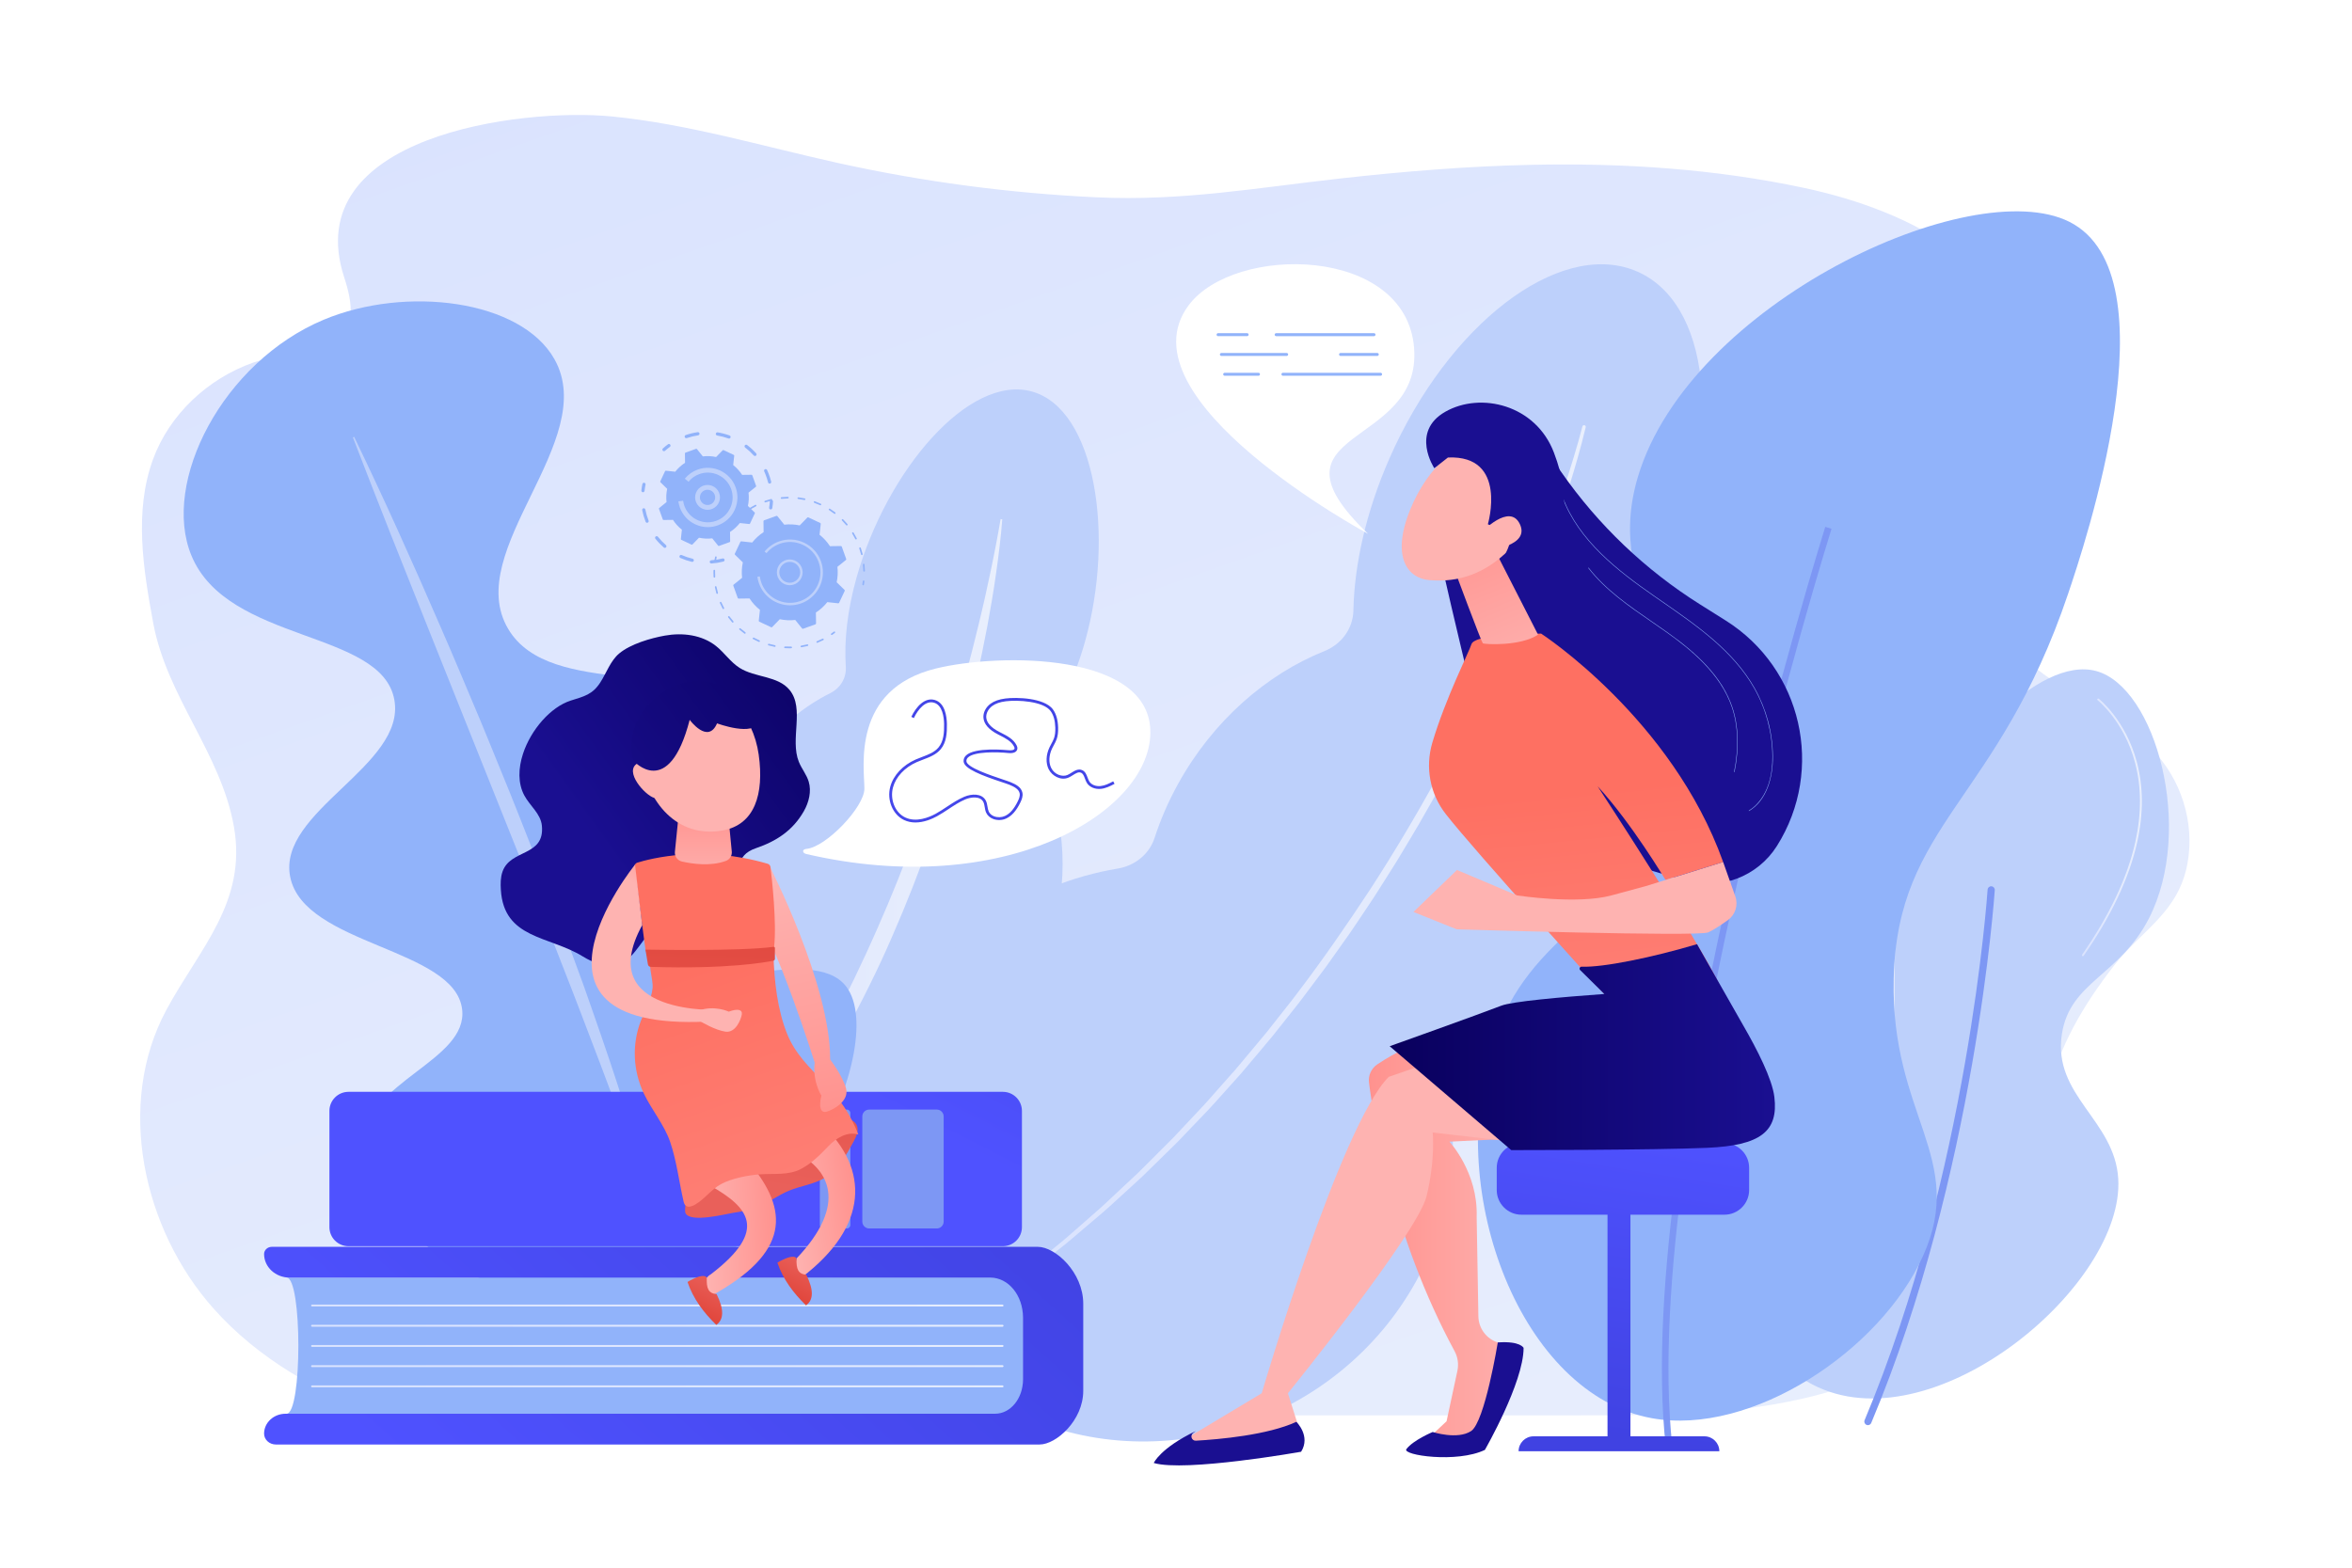 <?xml version="1.0" encoding="utf-8"?>
<!-- Generator: Adobe Illustrator 27.5.0, SVG Export Plug-In . SVG Version: 6.00 Build 0)  -->
<svg version="1.1" xmlns="http://www.w3.org/2000/svg" xmlns:xlink="http://www.w3.org/1999/xlink" x="0px" y="0px"
	 viewBox="0 0 2475 1650" style="enable-background:new 0 0 2475 1650;" xml:space="preserve">
<g id="Background">
	<rect style="fill:#FFFFFF;" width="2475" height="1650"/>
</g>
<g id="Illustration">
	<g>
		<linearGradient id="SVGID_1_" gradientUnits="userSpaceOnUse" x1="844.386" y1="-40.872" x2="1507.181" y2="1837.731">
			<stop  offset="0" style="stop-color:#DAE3FE"/>
			<stop  offset="1" style="stop-color:#E9EFFD"/>
		</linearGradient>
		<path style="fill:url(#SVGID_1_);" d="M2264.224,788.383c-67.762-68.279-181.749-77.231-167.031-198.489
			c4.353-35.87,18.254-69.831,28.936-104.4c11.149-36.08,13.883-68.47,9.822-97.405
			c-14.841-105.733-120.427-165.344-237.789-190.386c-93.963-20.049-190.588-26.297-286.575-24.238
			c-67.326,1.444-134.489,6.942-201.38,14.41c-87.874,9.81-166.869,23.978-256.108,19.808
			c-91.568-4.279-182.758-16.366-272.193-36.125c-79.087-17.473-157.166-40.977-237.822-48.97
			c-95.306-9.445-330.524,20.319-281.887,169.325c8.791,26.928,14.274,57.188-17.024,73.287
			c-23.284,11.977-53.541,7.59-78.554,16.374c-47.981,16.85-88.494,54.824-105.711,102.184
			c-19.885,54.699-10.246,114.918,0.329,172.026c14.428,77.91,71.372,137.188,84.948,214.482
			c13.925,79.281-36.298,128.114-71.052,192.536c-53.629,99.409-24.962,231.008,49.923,314.857
			c46.83,52.436,110.479,89.156,178.546,112.001c78.542,0,157.084,0,235.626,0c171.41,0,342.82,0,514.229,0
			c168.018,0,336.036,0,504.055,0c90.876,0,186.711,0.533,275.057-27.253c88.423-27.811,182.385-94.475,207.103-187.287
			c10.568-39.68,7.338-81.689,15.456-121.914c10.154-50.311,38.058-96.714,69.628-137.102
			c29.394-37.604,67.766-55.696,77.176-107.652C2309.681,865.668,2295.222,819.623,2264.224,788.383z"/>
		<g>
			<path style="fill:#BDD0FB;" d="M1108.099,981.437c18.25-64.915,10.928-129.769-15.431-179.722
				c-5.332-10.104-4.245-22.094,2.741-30.875c19.087-23.987,35.189-55.898,46.295-95.406
				c31.699-112.753,10.722-244.654-55.649-263.313c-66.372-18.659-153.006,82.988-184.704,195.742
				c-9.714,34.552-13.135,66.133-11.305,93.861c0.771,11.675-5.589,22.442-16.318,27.791
				c-54.259,27.05-99.863,81.804-119.704,152.38c-6.958,24.752-10.195,49.493-10.078,73.404
				c0.07,14.255-10.272,26.321-24.919,28.836c-88.779,15.248-164.067,76.691-189.128,165.088
				c-35.545,125.375,46.205,260.092,179.424,295.766c131.59,35.238,265.743-35.977,300.686-160.271
				c12.882-45.822,10.488-92.51-4.208-135.129c-4.169-12.091,0.008-25.119,10.427-32.617
				C1057.952,1086.946,1091.761,1039.555,1108.099,981.437z"/>
			
				<linearGradient id="SVGID_00000160877360290373307840000018299869769889993394_" gradientUnits="userSpaceOnUse" x1="673.926" y1="950.917" x2="1054.688" y2="950.917">
				<stop  offset="0" style="stop-color:#DAE3FE"/>
				<stop  offset="1" style="stop-color:#E9EFFD"/>
			</linearGradient>
			<path style="fill:url(#SVGID_00000160877360290373307840000018299869769889993394_);" d="M1054.688,546.556
				c-1.428,18.938-3.804,37.738-6.46,56.506c-2.604,18.777-5.868,37.444-9.28,56.086c-7.058,37.234-15.329,74.256-25.144,110.882
				c-19.417,73.304-44.169,145.29-74.688,214.946c-15.017,34.931-32.136,68.986-50.336,102.456
				c-18.267,33.442-38.417,65.931-60.195,97.341c-5.536,7.798-10.992,15.643-16.589,23.391l-17.436,22.814
				c-5.725,7.661-12.026,14.913-18.163,22.271l-9.235,11.012l-4.616,5.503l-4.849,5.324l-19.522,21.16
				c-3.181,3.582-6.694,6.888-10.085,10.291l-10.263,10.125l-10.293,10.08c-3.44,3.349-7.144,6.456-10.699,9.693l-21.669,19.063
				l-1.241-1.229l19.806-20.721c3.288-3.457,6.719-6.778,9.884-10.339l9.459-10.706l9.487-10.66
				c3.149-3.562,6.417-7.021,9.352-10.757l18.044-22.021l4.538-5.476l4.304-5.654l8.605-11.303
				c5.714-7.547,11.584-14.976,16.878-22.813l16.416-23.112c5.264-7.84,10.385-15.769,15.581-23.644
				c2.565-3.959,5.234-7.851,7.712-11.862l7.395-12.055l7.426-12.033c2.476-4.01,4.988-7.998,7.273-12.118l14.041-24.521
				c2.395-4.055,4.552-8.241,6.771-12.392l6.676-12.441l6.722-12.417l6.374-12.592c4.193-8.423,8.57-16.757,12.613-25.25
				l12.011-25.534c3.988-8.517,7.716-17.154,11.591-25.723c15.239-34.395,29.172-69.355,42.07-104.699
				c12.882-35.352,24.572-71.135,35.473-107.175c10.731-36.088,20.654-72.446,29.429-109.112c2.288-9.146,4.317-18.352,6.463-27.536
				l5.999-27.652c0.998-4.612,1.946-9.233,2.858-13.862c0.948-4.624,1.837-9.258,2.723-13.893c1.828-9.26,3.487-18.565,5.035-27.869
				L1054.688,546.556z"/>
		</g>
		<g>
			<path style="fill:#BDD0FB;" d="M1525.972,1159.919c-2.272-15.976,4.197-32.043,17.438-42.223
				c33.679-25.893,63.525-59.958,86.051-100.728c44.301-80.177,49.906-167.427,22.171-234.817
				c-6.977-16.951-3.16-36.074,10.093-49.274c35.102-34.962,67.321-81.852,91.428-136.673
				c61.86-140.675,46.879-280.228-33.46-311.702c-80.34-31.473-195.616,57.052-257.476,197.728
				c-24.589,55.917-37.03,111.651-38.056,160.495c-0.392,18.671-12.308,35.265-30.516,42.571
				c-60.745,24.373-117.145,73.13-153.981,139.798c-10.319,18.676-18.535,37.736-24.721,56.84
				c-5.419,16.736-20.369,29.171-38.628,32.211c-95.555,15.908-184.09,74.113-233.99,164.424
				c-83.025,150.264-27.66,332.46,123.661,406.946c151.322,74.487,341.298,13.057,424.324-137.206
				C1523.823,1287.652,1534.771,1221.796,1525.972,1159.919z"/>
			
				<linearGradient id="SVGID_00000094612895698335577530000004498581647352725437_" gradientUnits="userSpaceOnUse" x1="1077.787" y1="894.597" x2="1668.708" y2="894.597">
				<stop  offset="0" style="stop-color:#DAE3FE"/>
				<stop  offset="1" style="stop-color:#E9EFFD"/>
			</linearGradient>
			<path style="fill:url(#SVGID_00000094612895698335577530000004498581647352725437_);" d="M1668.664,449.564
				c-5.166,21.748-11.445,43.181-18.103,64.519c-6.689,21.325-13.822,42.529-21.481,63.562
				c-15.27,42.083-32.249,83.613-50.725,124.542c-18.442,40.946-38.608,81.198-60.224,120.741
				c-2.707,4.941-5.307,9.934-8.101,14.831l-8.373,14.698c-5.578,9.8-11.103,19.628-17.004,29.261l-8.712,14.522
				c-2.934,4.825-5.734,9.723-8.81,14.469l-18.124,28.662c-2.963,4.811-6.217,9.454-9.324,14.18l-9.429,14.12
				c-3.173,4.688-6.269,9.424-9.506,14.073l-9.834,13.872l-9.835,13.872l-4.917,6.935c-1.652,2.303-3.391,4.551-5.082,6.829
				l-20.427,27.25c-3.345,4.583-6.977,8.969-10.485,13.439l-10.603,13.359l-10.602,13.358c-3.594,4.409-7.313,8.728-10.963,13.096
				l-22.026,26.118l-22.856,25.476c-3.846,4.215-7.558,8.54-11.514,12.664l-11.854,12.386l-11.853,12.385l-5.926,6.192l-2.963,3.095
				l-3.06,3.013l-24.531,24.039l-6.132,6.009l-3.066,3.004l-3.168,2.91l-12.682,11.628l-12.706,11.601l-6.357,5.795
				c-2.111,1.939-4.228,3.873-6.444,5.707l-26.26,22.339c-4.4,3.697-8.698,7.501-13.18,11.11l-13.542,10.718l-27.134,21.367
				c-0.765,0.603-1.902,0.505-2.54-0.216c-0.63-0.713-0.538-1.768,0.201-2.375l0.051-0.041l26.612-21.819l13.331-10.874
				c4.41-3.659,8.638-7.514,12.965-11.261l25.818-22.63c2.178-1.858,4.258-3.816,6.332-5.779l6.244-5.864l12.496-11.718
				l12.521-11.691l3.127-2.925l3.026-3.02l6.051-6.039l24.203-24.154l3.018-3.026l2.921-3.109l5.843-6.218l11.685-12.435
				l11.684-12.434c3.9-4.141,7.555-8.481,11.345-12.711l22.579-25.507l21.848-26.07c3.62-4.359,7.31-8.669,10.874-13.07
				l10.515-13.332l10.515-13.331c3.479-4.461,7.082-8.837,10.398-13.411c27.428-35.981,53.079-73.127,77.826-110.79
				c49.012-75.625,92.181-154.592,129.815-235.841c18.79-40.64,35.988-81.935,51.687-123.733
				c7.931-20.872,15.34-41.921,22.308-63.096c1.757-5.29,3.48-10.59,5.124-15.911c1.693-5.309,3.326-10.633,4.918-15.966
				c3.225-10.656,6.325-21.358,9.065-32.111l0.003-0.011c0.233-0.913,1.207-1.477,2.176-1.257
				C1668.285,447.754,1668.878,448.658,1668.664,449.564z"/>
		</g>
		<g>
			<path style="fill:#91B3FA;" d="M635.845,1372.585c-124.689,8.984-259.213-94.245-254.552-169.525
				c4.043-65.287,111.356-86.645,105.006-140.645c-7.628-64.863-166.362-67.255-180.914-139.412
				c-13.957-69.207,121.991-116.94,109.604-186.343c-13.231-74.131-175.419-59.366-213.594-152.034
				c-31.839-77.285,33.119-203.712,139.25-248.109c86.369-36.13,207.689-21.149,242.872,41.65
				c48.024,85.718-97.583,201.367-48.789,283.716c45.025,75.988,197.83,26.155,232.505,97.155
				c37.323,76.421-111.651,191.611-74.899,248.557c32.291,50.035,161.558-16.793,198.068,30.697
				C938.682,1101.092,821.253,1359.227,635.845,1372.585z"/>
			<path style="fill:#BDD0FB;" d="M372.668,459.791c31.629,65.47,61.355,131.767,90.249,198.408
				c14.55,33.28,28.514,66.799,42.615,100.267c6.988,16.758,13.755,33.606,20.634,50.408c6.841,16.817,13.779,33.599,20.376,50.513
				l19.921,50.693c6.513,16.948,13.115,33.863,19.497,50.859l4.818,12.735l4.709,12.777l9.418,25.554l9.368,25.571l9.011,25.703
				c24.013,68.499,46.999,137.552,63.838,208.171l-1.384,0.362c-22.363-68.984-48.104-136.74-74.063-204.427l-9.75-25.373
				l-9.907-25.321l-9.857-25.337l-4.929-12.668l-5.039-12.63c-6.77-16.821-13.318-33.722-19.956-50.591l-20.195-50.506
				l-80.836-202.05c-26.973-67.356-53.781-134.791-79.855-202.565L372.668,459.791z"/>
		</g>
		<g>
			<g>
				<g>
					<path style="fill:#91B3FA;" d="M301.529,1487.96l774.945,0.001v-143.271l-774.945,0.001
						C318.116,1344.69,318.116,1487.96,301.529,1487.96z"/>
					
						<linearGradient id="SVGID_00000027582172802883452200000005583855392195489428_" gradientUnits="userSpaceOnUse" x1="972.153" y1="1107.87" x2="506.136" y2="1627.317">
						<stop  offset="0" style="stop-color:#4042E2"/>
						<stop  offset="1" style="stop-color:#4F52FF"/>
					</linearGradient>
					<path style="fill:url(#SVGID_00000027582172802883452200000005583855392195489428_);" d="M1076.474,1452.108v-65.567
						c0-23.114-15.314-41.85-34.205-41.85H304.796c-14.856,0-26.899-11.124-26.899-24.847v0c0-4.17,3.659-7.549,8.173-7.549h806
						c18.484,0,47.831,26.844,47.831,59.958v91.572c0,31.222-28.49,56.531-45.918,56.531H290.31
						c-6.855,0-12.413-5.134-12.413-11.466c0-11.559,10.144-20.93,22.658-20.93h746.616
						C1063.355,1487.96,1076.474,1471.908,1076.474,1452.108z"/>
				</g>
				
					<linearGradient id="SVGID_00000170987168306772685130000014856914374163909533_" gradientUnits="userSpaceOnUse" x1="327.375" y1="1374.086" x2="1055.97" y2="1374.086">
					<stop  offset="0" style="stop-color:#DAE3FE"/>
					<stop  offset="1" style="stop-color:#E9EFFD"/>
				</linearGradient>
				<path style="fill:url(#SVGID_00000170987168306772685130000014856914374163909533_);" d="M1054.981,1375.075H328.365
					c-0.546,0-0.989-0.443-0.989-0.989c0-0.546,0.443-0.989,0.989-0.989h726.617c0.546,0,0.989,0.443,0.989,0.989
					C1055.97,1374.632,1055.527,1375.075,1054.981,1375.075z"/>
				
					<linearGradient id="SVGID_00000178197494520780869240000004585867951935540113_" gradientUnits="userSpaceOnUse" x1="327.375" y1="1395.352" x2="1055.97" y2="1395.352">
					<stop  offset="0" style="stop-color:#DAE3FE"/>
					<stop  offset="1" style="stop-color:#E9EFFD"/>
				</linearGradient>
				<path style="fill:url(#SVGID_00000178197494520780869240000004585867951935540113_);" d="M1054.981,1396.341H328.365
					c-0.546,0-0.989-0.443-0.989-0.989c0-0.546,0.443-0.989,0.989-0.989h726.617c0.546,0,0.989,0.443,0.989,0.989
					C1055.97,1395.898,1055.527,1396.341,1054.981,1396.341z"/>
				
					<linearGradient id="SVGID_00000071523592896901357380000016924151708154135693_" gradientUnits="userSpaceOnUse" x1="327.375" y1="1416.618" x2="1055.97" y2="1416.618">
					<stop  offset="0" style="stop-color:#DAE3FE"/>
					<stop  offset="1" style="stop-color:#E9EFFD"/>
				</linearGradient>
				<path style="fill:url(#SVGID_00000071523592896901357380000016924151708154135693_);" d="M1054.981,1417.607H328.365
					c-0.546,0-0.989-0.443-0.989-0.989c0-0.546,0.443-0.989,0.989-0.989h726.617c0.546,0,0.989,0.443,0.989,0.989
					C1055.97,1417.164,1055.527,1417.607,1054.981,1417.607z"/>
				
					<linearGradient id="SVGID_00000019677757231663531810000001733928327849204119_" gradientUnits="userSpaceOnUse" x1="327.375" y1="1437.884" x2="1055.97" y2="1437.884">
					<stop  offset="0" style="stop-color:#DAE3FE"/>
					<stop  offset="1" style="stop-color:#E9EFFD"/>
				</linearGradient>
				<path style="fill:url(#SVGID_00000019677757231663531810000001733928327849204119_);" d="M1054.981,1438.873H328.365
					c-0.546,0-0.989-0.443-0.989-0.989c0-0.546,0.443-0.989,0.989-0.989h726.617c0.546,0,0.989,0.443,0.989,0.989
					C1055.97,1438.43,1055.527,1438.873,1054.981,1438.873z"/>
				
					<linearGradient id="SVGID_00000163789916381390204210000004921913671393958840_" gradientUnits="userSpaceOnUse" x1="327.375" y1="1459.15" x2="1055.97" y2="1459.15">
					<stop  offset="0" style="stop-color:#DAE3FE"/>
					<stop  offset="1" style="stop-color:#E9EFFD"/>
				</linearGradient>
				<path style="fill:url(#SVGID_00000163789916381390204210000004921913671393958840_);" d="M1054.981,1460.139H328.365
					c-0.546,0-0.989-0.443-0.989-0.989c0-0.546,0.443-0.989,0.989-0.989h726.617c0.546,0,0.989,0.443,0.989,0.989
					C1055.97,1459.696,1055.527,1460.139,1054.981,1460.139z"/>
			</g>
			<g>
				
					<linearGradient id="SVGID_00000157285537368567078900000000940378506866383238_" gradientUnits="userSpaceOnUse" x1="961.74" y1="740.082" x2="781.739" y2="1092.083">
					<stop  offset="0" style="stop-color:#4042E2"/>
					<stop  offset="1" style="stop-color:#4F52FF"/>
				</linearGradient>
				<path style="fill:url(#SVGID_00000157285537368567078900000000940378506866383238_);" d="M366.736,1311.642h688.545
					c11.098,0,20.095-8.997,20.095-20.095v-122.295c0-11.098-8.997-20.095-20.095-20.095H366.736
					c-11.098,0-20.095,8.997-20.095,20.095v122.295C346.641,1302.646,355.638,1311.642,366.736,1311.642z"/>
				<path style="fill:#7D97F4;" d="M914.651,1292.968h71.127c4,0,7.242-3.242,7.242-7.242v-110.653c0-4-3.242-7.242-7.242-7.242
					h-71.127c-4,0-7.242,3.242-7.242,7.242v110.653C907.409,1289.726,910.651,1292.968,914.651,1292.968z"/>
				<path style="fill:#7D97F4;" d="M866.364,1292.968h24.783c2.027,0,3.669-1.643,3.669-3.669v-117.797
					c0-2.027-1.643-3.67-3.67-3.67h-24.783c-2.027,0-3.669,1.643-3.669,3.67v117.797
					C862.695,1291.325,864.338,1292.968,866.364,1292.968z"/>
			</g>
		</g>
		<g>
			<g>
				
					<linearGradient id="SVGID_00000122687846182485811940000009053152768783077808_" gradientUnits="userSpaceOnUse" x1="852.616" y1="989.632" x2="808.644" y2="1248.191">
					<stop  offset="0" style="stop-color:#E1473D"/>
					<stop  offset="1" style="stop-color:#E9605A"/>
				</linearGradient>
				<path style="fill-rule:evenodd;clip-rule:evenodd;fill:url(#SVGID_00000122687846182485811940000009053152768783077808_);" d="
					M771.055,1276.601c9.094-1.393,18.222-3.085,26.743-6.552c11.309-4.602,21.203-12.189,32.483-16.862
					c12.333-5.11,26.145-6.664,37.597-13.524c14.126-8.462,22.566-23.66,30.356-38.167c2.859-5.324,5.772-11.642,3.282-17.148
					c-3.693-8.165-15.377-7.584-24.038-5.284c-35.983,9.556-69.716,25.763-102.573,42.981
					c-21.884,11.468-54.688,23.079-53.961,52.409c0.022,0.884,0.082,1.8,0.498,2.58
					C726.877,1287.225,763.177,1277.818,771.055,1276.601z"/>
				<g>
					
						<linearGradient id="SVGID_00000044891397637195664550000015677487359643459465_" gradientUnits="userSpaceOnUse" x1="1063.993" y1="2076.463" x2="1140.757" y2="2076.463" gradientTransform="matrix(-0.986 0.164 0.164 0.986 1610.192 -966.345)">
						<stop  offset="0" style="stop-color:#FF928E"/>
						<stop  offset="1" style="stop-color:#FEB3B1"/>
					</linearGradient>
					<path style="fill:url(#SVGID_00000044891397637195664550000015677487359643459465_);" d="M865.449,1184.061
						c49.208,46.378,48.994,106.552-21.847,160.439c-6.457-3.964-8.896-8.361-5.368-20.002
						c53.837-56.711,36.577-95.644-6.662-114.246L865.449,1184.061z"/>
					
						<linearGradient id="SVGID_00000145768753914610999860000000966665038049478300_" gradientUnits="userSpaceOnUse" x1="286.608" y1="2082.796" x2="364.053" y2="2082.796" gradientTransform="matrix(-0.999 0.049 0.049 0.999 1001.806 -802.455)">
						<stop  offset="0" style="stop-color:#FF928E"/>
						<stop  offset="1" style="stop-color:#FEB3B1"/>
					</linearGradient>
					<path style="fill:url(#SVGID_00000145768753914610999860000000966665038049478300_);" d="M788.61,1223.978
						c41.804,49.807,43.213,94.592-41.127,140.415c-7.327-11.78-6.621-19.217,0.527-23.172
						c61.499-47.036,39.077-70.582-0.158-93.147L788.61,1223.978z"/>
					
						<linearGradient id="SVGID_00000080927809934613016650000013698536351703432344_" gradientUnits="userSpaceOnUse" x1="-5412.356" y1="-1124.262" x2="-5371.124" y2="-1124.262" gradientTransform="matrix(0.426 -0.904 0.904 0.426 4058.782 -3031.069)">
						<stop  offset="0" style="stop-color:#E1473D"/>
						<stop  offset="1" style="stop-color:#E9605A"/>
					</linearGradient>
					<path style="fill:url(#SVGID_00000080927809934613016650000013698536351703432344_);" d="M743.774,1344.767
						c-0.522,11.243,1.722,16.588,10.299,17.269c8.259,16.687,7.395,26.957-0.292,32.428c-13.305-12.91-24.275-27.392-30.318-45.195
						C730.701,1344.912,741.014,1340.359,743.774,1344.767z"/>
					
						<linearGradient id="SVGID_00000031203269367798839540000004196116109971605940_" gradientUnits="userSpaceOnUse" x1="-5353.494" y1="-1047.515" x2="-5312.507" y2="-1047.515" gradientTransform="matrix(0.426 -0.904 0.904 0.426 4058.782 -3031.069)">
						<stop  offset="0" style="stop-color:#E1473D"/>
						<stop  offset="1" style="stop-color:#E9605A"/>
					</linearGradient>
					<path style="fill:url(#SVGID_00000031203269367798839540000004196116109971605940_);" d="M838.235,1324.498
						c-0.519,11.176,1.711,16.489,10.238,17.166c8.21,16.588,7.351,26.797-0.29,32.235c-13.226-12.833-24.131-27.229-30.138-44.927
						C825.239,1324.642,835.491,1320.116,838.235,1324.498z"/>
				</g>
				
					<linearGradient id="SVGID_00000094593393029156985140000012370349603997708428_" gradientUnits="userSpaceOnUse" x1="735.905" y1="1018.323" x2="927.834" y2="1564.429">
					<stop  offset="0" style="stop-color:#FE7062"/>
					<stop  offset="1" style="stop-color:#FF928E"/>
				</linearGradient>
				<path style="fill-rule:evenodd;clip-rule:evenodd;fill:url(#SVGID_00000094593393029156985140000012370349603997708428_);" d="
					M813.92,1005.466c0.878,26.91,4.05,57.154,14.4,82.763c8.567,21.196,23.637,35.519,40.122,52.311
					c15.404,15.691,27.309,34.01,34.82,53.577c-11.64-3.64-23.627,3.938-31.459,12.128c-8.761,9.161-17.251,17.943-29.016,24.128
					c-13.103,6.888-28.128,4.551-42.752,5.614c-13.076,0.95-30.157,4.237-41.417,10.359c-10.238,5.566-16.905,15.547-27.272,21.576
					c-2.811,1.635-6.648,3.109-9.393,1.302c-1.73-1.139-2.278-3.166-2.702-5.019c-4.703-20.543-7.167-42.077-13.995-62.189
					c-6.161-18.147-19.361-33.57-27.657-50.932c-11.586-24.246-12.753-52.07-3.214-76.656c4.421-11.396,11.097-22.31,12.307-34.353
					c0.965-9.604-5.941-26.449-0.869-35.017c4.485-7.576,25.832-4.078,35.678-4.03c29.199,0.143,58.401,0.948,87.602,1.202
					c0.854,0.005,1.802,0.043,2.419,0.573c0.622,0.535,0.682,1.377,0.706,2.135C812.228,1004.964,813.919,1005.44,813.92,1005.466z"
					/>
				<g>
					
						<linearGradient id="SVGID_00000034078481575069556470000000843695667315379872_" gradientUnits="userSpaceOnUse" x1="1219.882" y1="1559.093" x2="1249.033" y2="1293.089" gradientTransform="matrix(0.946 -0.325 0.325 0.946 -794.49 104.264)">
						<stop  offset="0" style="stop-color:#FF928E"/>
						<stop  offset="1" style="stop-color:#FEB3B1"/>
					</linearGradient>
					<path style="fill-rule:evenodd;clip-rule:evenodd;fill:url(#SVGID_00000034078481575069556470000000843695667315379872_);" d="
						M809.411,910.79c0,0,64.487,125.114,64.149,204.353l-15.591,5.352c0,0-41.941-134.377-67.391-163.84
						C765.128,927.192,809.411,910.79,809.411,910.79z"/>
					
						<linearGradient id="SVGID_00000043430930060927756170000003063161224113548436_" gradientUnits="userSpaceOnUse" x1="1237.414" y1="1555.036" x2="1263.789" y2="1314.367" gradientTransform="matrix(0.946 -0.325 0.325 0.946 -794.49 104.264)">
						<stop  offset="0" style="stop-color:#FF928E"/>
						<stop  offset="1" style="stop-color:#FEB3B1"/>
					</linearGradient>
					<path style="fill-rule:evenodd;clip-rule:evenodd;fill:url(#SVGID_00000043430930060927756170000003063161224113548436_);" d="
						M863.609,1104.616l9.95,10.527c0,0,13.184,17.086,16.745,30.503c3.559,13.418-13.874,22.539-20.218,24.368
						c-6.344,1.829-8.796-4.301-5.779-16.839c0,0-11.3-17.732-6.035-40.453L863.609,1104.616z"/>
				</g>
			</g>
			<g>
				
					<linearGradient id="SVGID_00000015320022537342677820000001236902245213329850_" gradientUnits="userSpaceOnUse" x1="-913.554" y1="749.675" x2="-627.458" y2="962.907" gradientTransform="matrix(-0.967 0.02 -0.02 0.988 36.793 -55.639)">
					<stop  offset="0" style="stop-color:#09005D"/>
					<stop  offset="1" style="stop-color:#1A0F91"/>
				</linearGradient>
				<path style="fill-rule:evenodd;clip-rule:evenodd;fill:url(#SVGID_00000015320022537342677820000001236902245213329850_);" d="
					M550.343,793.381c8.275-25.306,29.065-49.282,50.262-56.019c14.13-4.491,22.84-6.24,31.172-19.2
					c6.359-9.89,10.665-22.716,19.724-30.318c12.017-10.085,33.357-16.216,48.15-18.865c18.805-3.368,39.119-0.719,53.788,10.938
					c8.877,7.054,15.348,17.049,24.934,23.09c16.384,10.325,40.201,8.129,52.519,23.195c16.04,19.618,0.145,51.891,9.735,75.656
					c2.909,7.208,8.08,13.295,10.349,20.762c3.103,10.213,0.279,21.773-5.163,31.289c-11.637,20.35-28.979,31.508-50.169,38.745
					c-23.829,8.138-15.191,25.046-24.628,43.009c-7.906,15.048-22.914,26.204-38.855,30.161
					c-14.016,3.479-29.455,2.454-41.686,10.534c-14.681,9.698-20.982,30.286-36.934,37.428c-13.373,5.987-28.459,0.149-40.556-7.297
					c-35.132-21.627-82.773-18.148-85.942-69.938c-0.392-6.404-0.415-13.013,1.735-19.152c8.44-24.102,44.665-15.53,41.431-48.429
					c-1.238-12.589-12.664-20.839-18.507-31.808C544.914,824.416,545.348,808.656,550.343,793.381z"/>
				
					<linearGradient id="SVGID_00000062886399663155165520000015397750675398722997_" gradientUnits="userSpaceOnUse" x1="763.157" y1="1007.853" x2="953.704" y2="1550.029">
					<stop  offset="0" style="stop-color:#FE7062"/>
					<stop  offset="1" style="stop-color:#FF928E"/>
				</linearGradient>
				<path style="fill-rule:evenodd;clip-rule:evenodd;fill:url(#SVGID_00000062886399663155165520000015397750675398722997_);" d="
					M670.601,907.957c13.931-4.324,69.617-18.816,137.224,1.151c1.599,0.472,2.763,1.861,2.965,3.516
					c1.431,11.743,6.742,58.606,3.751,84.675c-0.24,2.091-1.982,3.683-4.086,3.726l-126.944,2.565
					c-2.136,0.043-3.963-1.526-4.243-3.643l-11.569-87.436C667.43,910.486,668.651,908.563,670.601,907.957z"/>
				
					<linearGradient id="SVGID_00000160162836452138830780000014491257238510171019_" gradientUnits="userSpaceOnUse" x1="740.12" y1="849" x2="740.12" y2="933">
					<stop  offset="0" style="stop-color:#FF928E"/>
					<stop  offset="1" style="stop-color:#FEB3B1"/>
				</linearGradient>
				<path style="fill-rule:evenodd;clip-rule:evenodd;fill:url(#SVGID_00000160162836452138830780000014491257238510171019_);" d="
					M716.254,836.542l-6.054,59.973c-0.481,4.769,2.65,9.147,7.322,10.22c10.689,2.458,30.015,5.355,46.239-0.593
					c4.097-1.502,6.701-5.539,6.282-9.883l-5.937-61.606L716.254,836.542z"/>
				
					<linearGradient id="SVGID_00000129171387556867768410000018146141890518391728_" gradientUnits="userSpaceOnUse" x1="-1311.519" y1="491.463" x2="-1286.519" y2="612.463" gradientTransform="matrix(-0.976 0.217 0.221 1.027 -661.035 55.408)">
					<stop  offset="0" style="stop-color:#FF928E"/>
					<stop  offset="1" style="stop-color:#FEB3B1"/>
				</linearGradient>
				<path style="fill-rule:evenodd;clip-rule:evenodd;fill:url(#SVGID_00000129171387556867768410000018146141890518391728_);" d="
					M675.331,801.505c5.881,41.813,36.689,81.243,85.152,72.564c33.53-6.005,43.778-37.956,37.897-79.769
					c-5.88-41.813-35.427-73.61-69.159-68.866C695.489,730.178,669.451,759.692,675.331,801.505z"/>
				
					<linearGradient id="SVGID_00000074419807988980110660000014183650553225421955_" gradientUnits="userSpaceOnUse" x1="-1478.022" y1="487.39" x2="-1453.022" y2="608.39" gradientTransform="matrix(-0.998 0.068 0.068 0.998 -757.91 -77.003)">
					<stop  offset="0" style="stop-color:#FF928E"/>
					<stop  offset="1" style="stop-color:#FEB3B1"/>
				</linearGradient>
				<path style="fill-rule:evenodd;clip-rule:evenodd;fill:url(#SVGID_00000074419807988980110660000014183650553225421955_);" d="
					M686.137,818.397c0,0-7.54-23.591-17.643-13.199c-10.103,10.392,13.68,34.968,21.494,34.8
					C697.801,839.829,686.137,818.397,686.137,818.397z"/>
				<g>
					
						<linearGradient id="SVGID_00000038377358897470246080000006897985512901677702_" gradientUnits="userSpaceOnUse" x1="752.226" y1="923.134" x2="730.226" y2="963.8">
						<stop  offset="0" style="stop-color:#FF928E"/>
						<stop  offset="1" style="stop-color:#FEB3B1"/>
					</linearGradient>
					<path style="fill-rule:evenodd;clip-rule:evenodd;fill:url(#SVGID_00000038377358897470246080000006897985512901677702_);" d="
						M758.745,1062.929c0,0-135.721,7.153-82.95-89.226l-7.563-63.645c0,0-151.708,187.078,98.153,163.568L758.745,1062.929z"/>
					
						<linearGradient id="SVGID_00000138539439460363493890000017931601150200583570_" gradientUnits="userSpaceOnUse" x1="815.467" y1="957.345" x2="793.467" y2="998.012">
						<stop  offset="0" style="stop-color:#FF928E"/>
						<stop  offset="1" style="stop-color:#FEB3B1"/>
					</linearGradient>
					<path style="fill-rule:evenodd;clip-rule:evenodd;fill:url(#SVGID_00000138539439460363493890000017931601150200583570_);" d="
						M728.794,1068.685l9.159,6.825c0,0,14.592,8.754,25.428,10.309c10.835,1.554,16.375-12.938,17.224-18.074
						c0.849-5.136-4.177-6.493-13.718-2.978c0,0-14.926-7.219-32.235-1.007L728.794,1068.685z"/>
				</g>
				
					<linearGradient id="SVGID_00000047755262379566020650000011682025188857349032_" gradientUnits="userSpaceOnUse" x1="-763.514" y1="637.674" x2="-457.402" y2="865.824" gradientTransform="matrix(-1 0 0 1 128.803 0)">
					<stop  offset="0" style="stop-color:#09005D"/>
					<stop  offset="1" style="stop-color:#1A0F91"/>
				</linearGradient>
				<path style="fill-rule:evenodd;clip-rule:evenodd;fill:url(#SVGID_00000047755262379566020650000011682025188857349032_);" d="
					M666.511,800.634c0,0,37.166,42.371,59.237-43.001c0,0,19.161,26.165,28.791,3.705c0,0,39.112,14.539,43.898-1.947
					c4.787-16.486-51.761-62.977-98.998-31.871C652.203,758.626,666.511,800.634,666.511,800.634z"/>
				
					<linearGradient id="SVGID_00000003073514959700411280000009766297666637000089_" gradientUnits="userSpaceOnUse" x1="749.131" y1="953.269" x2="738.798" y2="1244.677">
					<stop  offset="0" style="stop-color:#E1473D"/>
					<stop  offset="1" style="stop-color:#E9605A"/>
				</linearGradient>
				<path style="fill-rule:evenodd;clip-rule:evenodd;fill:url(#SVGID_00000003073514959700411280000009766297666637000089_);" d="
					M815.44,997.73v11.422c0,0.964-0.672,1.794-1.617,1.987c-8.064,1.641-48.612,9.034-129.058,6.51
					c-1.471-0.046-2.71-1.127-2.953-2.578l-2.609-15.614c0,0,98.799,2.008,134.885-2.903
					C814.804,996.456,815.44,997.008,815.44,997.73z"/>
			</g>
		</g>
		<g>
			<g>
				<path style="fill:#91B3FA;" d="M777.78,544.792c-0.236,0-0.472-0.097-0.643-0.287c-0.318-0.354-0.289-0.9,0.065-1.219
					c0.867-0.778,1.757-1.543,2.646-2.273c0.369-0.303,0.913-0.248,1.215,0.119c0.303,0.368,0.249,0.912-0.119,1.215
					c-0.87,0.715-1.741,1.462-2.588,2.224C778.191,544.719,777.985,544.792,777.78,544.792z"/>
				<path style="fill:#91B3FA;" d="M909.297,601.688c-0.468,0-0.852-0.374-0.862-0.844c-0.049-2.206-0.195-4.435-0.433-6.628
					c-0.051-0.474,0.291-0.899,0.765-0.951c0.478-0.056,0.9,0.292,0.951,0.765c0.243,2.24,0.392,4.52,0.442,6.774
					c0.011,0.477-0.367,0.871-0.843,0.882C909.31,601.688,909.304,601.688,909.297,601.688z M906.93,584.253
					c-0.386,0-0.737-0.26-0.836-0.652c-0.538-2.133-1.177-4.275-1.898-6.366c-0.156-0.451,0.084-0.942,0.534-1.097
					c0.451-0.157,0.942,0.084,1.097,0.534c0.737,2.138,1.39,4.327,1.94,6.508c0.116,0.462-0.164,0.931-0.626,1.048
					C907.071,584.245,907,584.253,906.93,584.253z M900.765,567.771c-0.315,0-0.619-0.173-0.771-0.473
					c-1-1.974-2.093-3.923-3.248-5.793c-0.251-0.405-0.125-0.937,0.28-1.188c0.406-0.252,0.938-0.126,1.188,0.281
					c1.181,1.911,2.299,3.903,3.32,5.919c0.215,0.426,0.045,0.945-0.38,1.161C901.029,567.742,900.896,567.771,900.765,567.771z
					 M891.115,553.06c-0.248,0-0.494-0.106-0.664-0.312c-1.409-1.696-2.909-3.351-4.456-4.919c-0.335-0.339-0.332-0.885,0.008-1.221
					c0.339-0.335,0.886-0.331,1.221,0.008c1.582,1.602,3.115,3.294,4.556,5.029c0.305,0.367,0.255,0.91-0.112,1.215
					C891.504,552.996,891.309,553.06,891.115,553.06z M878.427,540.878c-0.183,0-0.367-0.058-0.524-0.178
					c-1.749-1.339-3.58-2.619-5.44-3.806c-0.402-0.256-0.52-0.79-0.264-1.192c0.258-0.401,0.79-0.519,1.192-0.263
					c1.902,1.213,3.773,2.522,5.562,3.891c0.379,0.29,0.451,0.831,0.161,1.209C878.943,540.762,878.686,540.878,878.427,540.878z
					 M789.286,536.222c-0.291,0-0.575-0.147-0.737-0.413c-0.248-0.407-0.12-0.938,0.287-1.187c1.924-1.175,3.922-2.282,5.939-3.289
					c0.428-0.212,0.945-0.041,1.158,0.387c0.213,0.427,0.04,0.945-0.386,1.157c-1.974,0.985-3.928,2.068-5.81,3.218
					C789.595,536.182,789.44,536.222,789.286,536.222z M863.351,531.81c-0.121,0-0.243-0.025-0.36-0.078
					c-2.005-0.919-4.074-1.764-6.149-2.512c-0.448-0.161-0.681-0.656-0.52-1.104c0.162-0.448,0.656-0.683,1.105-0.519
					c2.12,0.763,4.234,1.626,6.284,2.566c0.433,0.199,0.623,0.711,0.425,1.145C863.99,531.624,863.678,531.81,863.351,531.81z
					 M805.229,528.772c-0.36,0-0.695-0.227-0.818-0.586c-0.153-0.452,0.089-0.942,0.541-1.095c2.144-0.727,4.336-1.367,6.517-1.905
					c0.46-0.118,0.93,0.168,1.044,0.631c0.114,0.463-0.169,0.931-0.631,1.044c-2.133,0.526-4.278,1.153-6.376,1.864
					C805.414,528.758,805.32,528.772,805.229,528.772z M846.643,526.294c-0.059,0-0.119-0.006-0.179-0.019
					c-2.157-0.454-4.361-0.822-6.552-1.091c-0.473-0.058-0.81-0.489-0.751-0.962c0.059-0.473,0.494-0.813,0.962-0.751
					c2.239,0.275,4.492,0.651,6.697,1.115c0.467,0.099,0.765,0.556,0.667,1.022C847.402,526.015,847.043,526.294,846.643,526.294z
					 M822.419,525.016c-0.436,0-0.811-0.33-0.857-0.775c-0.049-0.474,0.296-0.898,0.77-0.947c2.242-0.231,4.522-0.367,6.778-0.406
					c0.468,0.007,0.87,0.371,0.878,0.849c0.008,0.476-0.372,0.869-0.848,0.877c-2.206,0.037-4.437,0.171-6.63,0.398
					C822.479,525.014,822.449,525.016,822.419,525.016z"/>
				<path style="fill:#91B3FA;" d="M908.297,616.04c-0.047,0-0.093-0.003-0.14-0.011c-0.47-0.077-0.79-0.52-0.713-0.99
					c0.182-1.124,0.342-2.261,0.474-3.38c0.055-0.474,0.481-0.821,0.958-0.756c0.473,0.056,0.812,0.485,0.756,0.958
					c-0.135,1.144-0.298,2.306-0.485,3.454C909.079,615.739,908.713,616.04,908.297,616.04z"/>
			</g>
			<g>
				<path style="fill:#91B3FA;" d="M875.213,668.37c-0.275,0-0.545-0.131-0.712-0.374c-0.27-0.393-0.17-0.931,0.222-1.2
					c0.927-0.636,1.858-1.308,2.768-1.995c0.381-0.289,0.922-0.212,1.209,0.169c0.287,0.38,0.212,0.921-0.169,1.209
					c-0.931,0.703-1.883,1.39-2.831,2.041C875.551,668.322,875.381,668.37,875.213,668.37z"/>
				<path style="fill:#91B3FA;" d="M830.491,682.301c-1.513,0-3.043-0.044-4.547-0.131c-0.476-0.027-0.839-0.435-0.812-0.911
					c0.027-0.475,0.439-0.822,0.912-0.812c2.161,0.124,4.355,0.159,6.536,0.099c0.493,0.019,0.874,0.363,0.886,0.839
					c0.013,0.476-0.362,0.873-0.839,0.887C831.914,682.291,831.202,682.301,830.491,682.301z M843.284,681.247
					c-0.415,0-0.781-0.299-0.851-0.722c-0.078-0.47,0.241-0.914,0.711-0.992c2.134-0.353,4.286-0.804,6.396-1.339
					c0.462-0.113,0.931,0.163,1.049,0.625c0.117,0.462-0.162,0.932-0.625,1.049c-2.157,0.547-4.357,1.007-6.539,1.368
					C843.378,681.244,843.331,681.247,843.284,681.247z M815.348,680.826c-0.055,0-0.111-0.005-0.167-0.016
					c-2.178-0.427-4.364-0.952-6.496-1.56c-0.458-0.131-0.724-0.609-0.593-1.067c0.131-0.459,0.606-0.727,1.067-0.593
					c2.086,0.595,4.224,1.108,6.354,1.526c0.468,0.092,0.772,0.545,0.681,1.013C816.113,680.541,815.752,680.826,815.348,680.826z
					 M859.954,676.557c-0.342,0-0.665-0.204-0.801-0.54c-0.178-0.443,0.035-0.945,0.478-1.124c2.012-0.811,4.016-1.717,5.956-2.692
					c0.426-0.214,0.945-0.042,1.159,0.383s0.043,0.945-0.384,1.159c-1.982,0.996-4.03,1.923-6.086,2.751
					C860.171,676.537,860.062,676.557,859.954,676.557z M798.825,675.649c-0.116,0-0.233-0.023-0.346-0.073
					c-2.034-0.892-4.053-1.879-6-2.933c-0.419-0.227-0.575-0.75-0.348-1.17c0.228-0.418,0.751-0.574,1.17-0.347
					c1.905,1.031,3.88,1.997,5.871,2.869c0.437,0.191,0.636,0.701,0.444,1.137C799.474,675.456,799.157,675.649,798.825,675.649z
					 M783.823,667.011c-0.177,0-0.355-0.054-0.509-0.167c-1.792-1.313-3.548-2.715-5.216-4.168c-0.36-0.313-0.397-0.858-0.085-1.217
					c0.313-0.361,0.857-0.398,1.218-0.084c1.633,1.42,3.35,2.792,5.104,4.077c0.385,0.281,0.468,0.822,0.186,1.206
					C784.351,666.889,784.089,667.011,783.823,667.011z M771.072,655.309c-0.241,0-0.48-0.1-0.651-0.295
					c-1.456-1.668-2.861-3.422-4.176-5.212c-0.282-0.384-0.199-0.924,0.185-1.206c0.383-0.283,0.924-0.199,1.207,0.185
					c1.286,1.751,2.661,3.467,4.085,5.098c0.314,0.359,0.276,0.904-0.083,1.218C771.476,655.239,771.273,655.309,771.072,655.309z
					 M761.199,641.091c-0.307,0-0.604-0.163-0.76-0.452c-1.053-1.945-2.04-3.962-2.933-5.998c-0.191-0.436,0.007-0.946,0.444-1.137
					c0.437-0.188,0.946,0.008,1.137,0.444c0.874,1.992,1.84,3.966,2.87,5.868c0.227,0.42,0.071,0.943-0.348,1.17
					C761.479,641.057,761.338,641.091,761.199,641.091z M754.655,625.063c-0.375,0-0.721-0.247-0.829-0.626
					c-0.611-2.135-1.139-4.32-1.568-6.494c-0.092-0.467,0.212-0.921,0.679-1.014c0.469-0.094,0.922,0.212,1.014,0.68
					c0.42,2.127,0.937,4.264,1.535,6.353c0.131,0.458-0.134,0.936-0.592,1.067C754.813,625.052,754.734,625.063,754.655,625.063z
					 M751.75,607.994c-0.454,0-0.834-0.354-0.861-0.813c-0.087-1.513-0.132-3.05-0.132-4.568c0-0.705,0.009-1.408,0.028-2.111
					c0.013-0.477,0.427-0.827,0.886-0.84c0.476,0.013,0.852,0.41,0.84,0.886c-0.018,0.687-0.028,1.375-0.028,2.065
					c0,1.485,0.044,2.989,0.13,4.469c0.027,0.475-0.336,0.884-0.812,0.911C751.784,607.993,751.767,607.994,751.75,607.994z"/>
				<path style="fill:#91B3FA;" d="M752.674,590.663c-0.046,0-0.094-0.003-0.142-0.012c-0.47-0.077-0.789-0.522-0.711-0.992
					c0.188-1.141,0.405-2.293,0.644-3.427c0.098-0.467,0.557-0.764,1.022-0.667c0.467,0.098,0.765,0.556,0.667,1.022
					c-0.233,1.109-0.445,2.237-0.63,3.353C753.455,590.363,753.089,590.663,752.674,590.663z"/>
			</g>
			<g>
				<path style="fill:#91B3FA;" d="M773.24,582.789c-0.172,0.365-0.093,0.799,0.196,1.081l8.251,8.033
					c-1.12,5.26-1.41,10.736-0.773,16.233l-8.966,7.214c-0.315,0.253-0.434,0.678-0.297,1.057l4.677,12.996
					c0.137,0.38,0.499,0.631,0.903,0.626l11.507-0.154c3.013,4.642,6.725,8.678,10.94,12.018l-1.24,11.448
					c-0.044,0.401,0.172,0.786,0.537,0.958l12.497,5.882c0.366,0.172,0.799,0.093,1.081-0.196l8.032-8.251
					c5.26,1.12,10.736,1.41,16.233,0.773l7.214,8.966c0.253,0.315,0.677,0.434,1.057,0.297l12.996-4.677
					c0.38-0.137,0.631-0.499,0.626-0.903l-0.154-11.507c4.643-3.012,8.678-6.725,12.018-10.94l11.448,1.24
					c0.401,0.043,0.786-0.173,0.958-0.538l5.882-12.497c0.172-0.365,0.093-0.799-0.196-1.081l-8.251-8.032
					c1.121-5.259,1.41-10.736,0.773-16.233l8.966-7.214c0.314-0.253,0.434-0.678,0.297-1.057l-4.677-12.997
					c-0.137-0.38-0.499-0.631-0.903-0.625l-11.507,0.154c-3.012-4.643-6.725-8.678-10.94-12.018l1.24-11.448
					c0.044-0.401-0.172-0.786-0.538-0.958l-12.497-5.882c-0.365-0.172-0.799-0.093-1.081,0.196l-8.033,8.251
					c-5.26-1.12-10.736-1.41-16.233-0.773l-7.214-8.966c-0.253-0.314-0.678-0.434-1.057-0.297l-12.996,4.677
					c-0.38,0.137-0.631,0.499-0.626,0.903l0.154,11.507c-4.643,3.012-8.678,6.725-12.018,10.94l-11.448-1.24
					c-0.401-0.044-0.786,0.172-0.958,0.538L773.24,582.789z"/>
				<g>
					<path style="fill:#BDD0FB;" d="M831.072,615.923c-4.363,0-8.651-2.097-11.266-5.98l0,0c-2.023-3.004-2.756-6.616-2.062-10.171
						c0.693-3.554,2.73-6.627,5.733-8.65c6.2-4.176,14.644-2.53,18.821,3.672c2.023,3.004,2.756,6.616,2.062,10.171
						c-0.693,3.554-2.73,6.627-5.734,8.649C836.308,615.175,833.676,615.923,831.072,615.923z M831.035,591.402
						c-2.107,0-4.236,0.604-6.112,1.868c-2.43,1.637-4.078,4.122-4.639,6.998c-0.561,2.876,0.032,5.798,1.668,8.228l0,0
						c3.379,5.017,10.21,6.351,15.226,2.97c2.43-1.637,4.078-4.122,4.639-6.998c0.561-2.876-0.032-5.798-1.669-8.228
						C838.034,593.099,834.565,591.402,831.035,591.402z"/>
				</g>
				<g>
					<path style="fill:#BDD0FB;" d="M831.36,637.096c-14.194,0-27.535-8.797-32.612-22.902c-0.213-0.593-0.41-1.19-0.59-1.792
						c-0.466-1.552-0.823-3.134-1.067-4.724c-0.011-0.073-0.022-0.145-0.032-0.218c-0.021-0.142-0.041-0.284-0.06-0.426l2.567-0.344
						c0.3,2.244,0.845,4.473,1.62,6.627c0.268,0.746,0.561,1.475,0.878,2.187c5.764,12.964,19.365,20.422,33.099,18.772
						c2.268-0.274,4.54-0.796,6.78-1.584c0.077-0.027,0.154-0.054,0.231-0.082c13.049-4.697,21.188-17.041,21.188-30.173
						c0-3.593-0.609-7.245-1.895-10.817c-2.897-8.051-8.757-14.491-16.498-18.135c-7.741-3.645-16.439-4.055-24.49-1.158
						c-5.464,1.966-10.284,5.37-13.939,9.841l-2.004-1.639c3.952-4.834,9.162-8.513,15.067-10.638
						c8.702-3.132,18.102-2.687,26.47,1.251c8.368,3.939,14.701,10.9,17.832,19.602c1.389,3.859,2.047,7.807,2.047,11.691
						c0,14.194-8.797,27.536-22.901,32.611C839.192,636.437,835.244,637.096,831.36,637.096z"/>
				</g>
			</g>
		</g>
		<g>
			<g>
				<path style="fill:#91B3FA;" d="M698.707,474.891c-0.462,0-0.922-0.189-1.254-0.559c-0.622-0.692-0.564-1.756,0.128-2.378
					c1.703-1.528,3.505-2.991,5.358-4.348c0.751-0.553,1.804-0.386,2.353,0.363c0.55,0.75,0.387,1.804-0.363,2.353
					c-1.762,1.291-3.478,2.684-5.098,4.138C699.51,474.749,699.107,474.891,698.707,474.891z"/>
				<path style="fill:#91B3FA;" d="M809.879,509.026c-0.755,0-1.441-0.511-1.632-1.276c-0.711-2.85-1.624-5.69-2.714-8.44
					c-0.429-1.084-0.885-2.153-1.365-3.202c-0.387-0.845-0.016-1.845,0.83-2.232c0.846-0.387,1.845-0.017,2.232,0.83
					c0.505,1.102,0.983,2.223,1.434,3.363c1.144,2.888,2.104,5.869,2.851,8.864c0.225,0.903-0.324,1.817-1.226,2.043
					C810.151,509.01,810.013,509.026,809.879,509.026z M794.453,479.956c-0.461,0-0.919-0.188-1.252-0.558
					c-2.746-3.046-5.797-5.853-9.072-8.343c-0.74-0.563-0.884-1.62-0.321-2.36c0.562-0.74,1.617-0.885,2.36-0.321
					c3.441,2.616,6.65,5.567,9.534,8.77c0.623,0.691,0.567,1.755-0.123,2.378C795.257,479.813,794.854,479.956,794.453,479.956z
					 M767.147,461.595c-0.191,0-0.385-0.033-0.575-0.1c-3.863-1.403-7.878-2.45-11.932-3.112c-0.918-0.151-1.541-1.016-1.391-1.934
					c0.15-0.918,1.007-1.533,1.933-1.391c4.26,0.696,8.479,1.796,12.539,3.269c0.874,0.317,1.326,1.284,1.008,2.158
					C768.482,461.17,767.836,461.595,767.147,461.595z M722.121,461.178c-0.7,0-1.353-0.439-1.593-1.138
					c-0.301-0.88,0.169-1.839,1.048-2.139c4.093-1.401,8.331-2.424,12.597-3.041c0.918-0.151,1.774,0.505,1.908,1.424
					c0.133,0.921-0.505,1.776-1.426,1.908c-4.059,0.587-8.092,1.563-11.989,2.896C722.486,461.149,722.302,461.178,722.121,461.178z
					"/>
				<path style="fill:#91B3FA;" d="M811.012,536.199c-0.09,0-0.18-0.007-0.272-0.021c-0.918-0.15-1.541-1.015-1.391-1.932
					c0.35-2.159,0.597-4.355,0.731-6.524c0.058-0.929,0.863-1.623,1.784-1.577c0.928,0.058,1.635,0.857,1.577,1.784
					c-0.141,2.281-0.4,4.588-0.769,6.856C812.538,535.612,811.823,536.199,811.012,536.199z"/>
			</g>
			<g>
				<path style="fill:#91B3FA;" d="M779.383,583.273c-0.568,0-1.123-0.288-1.441-0.809c-0.484-0.794-0.231-1.83,0.563-2.314
					c1.871-1.138,3.698-2.38,5.431-3.689c0.743-0.564,1.798-0.414,2.359,0.329c0.561,0.742,0.414,1.797-0.328,2.358
					c-1.822,1.377-3.744,2.682-5.711,3.879C779.983,583.194,779.681,583.273,779.383,583.273z"/>
				<path style="fill:#91B3FA;" d="M748.516,593.065c-0.879,0-1.62-0.682-1.679-1.572c-0.061-0.929,0.642-1.73,1.569-1.793
					c4.027-0.266,8.054-0.911,11.97-1.916c0.903-0.234,1.819,0.313,2.05,1.214c0.231,0.9-0.312,1.817-1.213,2.049
					c-4.116,1.056-8.35,1.733-12.583,2.015C748.59,593.063,748.552,593.065,748.516,593.065z M728.434,591.381
					c-0.129,0-0.26-0.015-0.391-0.046c-4.124-0.979-8.186-2.344-12.073-4.059c-0.851-0.375-1.237-1.37-0.862-2.22
					c0.376-0.85,1.372-1.233,2.22-0.862c3.701,1.633,7.568,2.932,11.493,3.865c0.905,0.214,1.464,1.122,1.25,2.028
					C729.887,590.859,729.196,591.381,728.434,591.381z M699.617,576.641c-0.391,0-0.783-0.135-1.101-0.411
					c-3.214-2.779-6.183-5.869-8.824-9.183c-0.58-0.727-0.459-1.786,0.268-2.367c0.727-0.577,1.785-0.461,2.367,0.268
					c2.511,3.151,5.335,6.09,8.393,8.736c0.703,0.608,0.78,1.671,0.172,2.375C700.559,576.443,700.089,576.641,699.617,576.641z
					 M680.936,550.226c-0.672,0-1.307-0.405-1.567-1.067c-1.562-3.963-2.765-8.078-3.576-12.229
					c-0.179-0.913,0.417-1.798,1.33-1.975c0.911-0.186,1.797,0.416,1.976,1.33c0.771,3.949,1.917,7.866,3.403,11.64
					c0.341,0.865-0.084,1.842-0.949,2.184C681.35,550.189,681.141,550.226,680.936,550.226z"/>
				<path style="fill:#91B3FA;" d="M676.596,518.092c-0.061,0-0.123-0.003-0.184-0.01c-0.924-0.1-1.593-0.931-1.492-1.855
					c0.247-2.276,0.612-4.569,1.085-6.813c0.192-0.909,1.081-1.491,1.996-1.301c0.909,0.192,1.492,1.085,1.3,1.995
					c-0.451,2.136-0.798,4.317-1.033,6.481C678.173,517.453,677.444,518.092,676.596,518.092z"/>
			</g>
			<g>
				<path style="fill:#91B3FA;" d="M694.8,506.645c-0.148,0.314-0.08,0.688,0.169,0.93l7.1,6.912
					c-0.964,4.526-1.213,9.238-0.665,13.968l-7.715,6.207c-0.271,0.218-0.373,0.583-0.256,0.91l4.025,11.183
					c0.117,0.327,0.43,0.543,0.777,0.538l9.901-0.133c2.592,3.994,5.786,7.467,9.414,10.34l-1.067,9.851
					c-0.037,0.345,0.148,0.676,0.463,0.824l10.753,5.061c0.314,0.148,0.688,0.08,0.93-0.169l6.912-7.099
					c4.526,0.964,9.238,1.213,13.968,0.665l6.207,7.715c0.218,0.271,0.583,0.373,0.91,0.255l11.183-4.024
					c0.327-0.118,0.543-0.43,0.538-0.777l-0.133-9.901c3.995-2.592,7.467-5.786,10.341-9.414l9.851,1.067
					c0.345,0.037,0.676-0.148,0.824-0.463l5.062-10.753c0.148-0.314,0.08-0.688-0.169-0.93l-7.1-6.912
					c0.964-4.525,1.213-9.238,0.665-13.968l7.715-6.207c0.27-0.218,0.373-0.583,0.256-0.91l-4.025-11.183
					c-0.117-0.327-0.43-0.543-0.777-0.538l-9.901,0.133c-2.592-3.995-5.786-7.467-9.413-10.341l1.067-9.851
					c0.037-0.345-0.148-0.677-0.463-0.824l-10.753-5.062c-0.314-0.148-0.688-0.08-0.93,0.169l-6.911,7.099
					c-4.526-0.964-9.238-1.213-13.968-0.665l-6.207-7.715c-0.217-0.271-0.583-0.373-0.91-0.255l-11.183,4.024
					c-0.327,0.118-0.543,0.43-0.538,0.777l0.133,9.901c-3.994,2.592-7.467,5.787-10.341,9.414l-9.85-1.067
					c-0.345-0.037-0.676,0.148-0.824,0.462L694.8,506.645z"/>
				<g>
					<path style="fill:#BDD0FB;" d="M744.572,536.575c-0.841,0-1.688-0.08-2.532-0.245c-3.429-0.669-6.392-2.634-8.344-5.532l0,0
						c-1.952-2.898-2.658-6.381-1.989-9.81c0.669-3.429,2.633-6.392,5.531-8.344c2.898-1.954,6.383-2.661,9.81-1.99
						c3.43,0.669,6.392,2.635,8.344,5.532c4.028,5.981,2.44,14.125-3.543,18.154C749.666,535.812,747.148,536.575,744.572,536.575z
						 M744.528,515.463c-1.581,0-3.126,0.469-4.467,1.372c-1.779,1.197-2.984,3.016-3.394,5.121
						c-0.41,2.105,0.023,4.243,1.221,6.021l0,0c1.198,1.779,3.016,2.985,5.12,3.394c2.104,0.413,4.242-0.023,6.021-1.22
						c3.671-2.474,4.646-7.471,2.174-11.142c-1.198-1.779-3.017-2.985-5.121-3.394C745.564,515.512,745.044,515.463,744.528,515.463
						z"/>
				</g>
				<g>
					<path style="fill:#BDD0FB;" d="M744.761,554.8c-4.532,0-9.047-1-13.269-2.988c-7.541-3.549-13.248-9.823-16.071-17.666
						c-0.684-1.903-1.186-3.87-1.492-5.858c-0.031-0.197-0.058-0.395-0.086-0.592l5.008-0.671c0.246,1.834,0.692,3.654,1.324,5.411
						l0,0c0.106,0.294,0.216,0.586,0.331,0.875c4.401,10.992,15.565,17.457,26.941,16.287c2.07-0.212,4.145-0.676,6.189-1.411
						c10.652-3.833,17.297-13.911,17.297-24.632c0-2.934-0.497-5.915-1.547-8.831c-4.882-13.567-19.893-20.63-33.462-15.751
						c-4.462,1.607-8.397,4.384-11.379,8.034l-3.912-3.197c3.562-4.358,8.258-7.673,13.581-9.589
						c16.19-5.823,34.102,2.607,39.927,18.794c1.242,3.45,1.86,7.022,1.86,10.583c0.001,4.534-1,9.05-2.987,13.273
						c-3.55,7.542-9.824,13.248-17.666,16.07C751.897,554.182,748.323,554.8,744.761,554.8z"/>
				</g>
			</g>
		</g>
		<g>
			<path style="fill:#FFFFFF;" d="M1439.533,561.801c0,0-262.806-141.602-188.693-240.541
				c48.243-64.403,228.533-62.543,237.193,44.816C1496.695,473.434,1322.74,449.557,1439.533,561.801z"/>
			<g>
				<path style="fill:#91B3FA;" d="M1447.418,352.226c0,0.864-0.701,1.565-1.565,1.565h-102.951c-0.864,0-1.565-0.701-1.565-1.565
					s0.701-1.565,1.565-1.565h102.951C1446.717,350.661,1447.418,351.362,1447.418,352.226z"/>
				<path style="fill:#91B3FA;" d="M1312.334,353.791h-30.547c-0.864,0-1.565-0.701-1.565-1.565s0.7-1.565,1.565-1.565h30.547
					c0.864,0,1.565,0.701,1.565,1.565S1313.198,353.791,1312.334,353.791z"/>
				<path style="fill:#91B3FA;" d="M1450.885,373.068c0,0.864-0.7,1.565-1.565,1.565h-38.656c-0.864,0-1.565-0.701-1.565-1.565
					c0-0.864,0.7-1.565,1.565-1.565h38.656C1450.185,371.503,1450.885,372.204,1450.885,373.068z"/>
				<path style="fill:#91B3FA;" d="M1355.507,373.068c0,0.864-0.701,1.565-1.565,1.565h-68.688c-0.864,0-1.565-0.701-1.565-1.565
					c0-0.864,0.701-1.565,1.565-1.565h68.688C1354.806,371.503,1355.507,372.204,1355.507,373.068z"/>
				<path style="fill:#91B3FA;" d="M1454.354,393.911c0,0.864-0.701,1.565-1.565,1.565h-102.76c-0.864,0-1.565-0.701-1.565-1.565
					c0-0.864,0.701-1.565,1.565-1.565h102.76C1453.654,392.346,1454.354,393.047,1454.354,393.911z"/>
				<path style="fill:#91B3FA;" d="M1325.862,393.911c0,0.864-0.701,1.565-1.565,1.565h-35.574c-0.864,0-1.565-0.701-1.565-1.565
					c0-0.864,0.7-1.565,1.565-1.565h35.574C1325.161,392.346,1325.862,393.047,1325.862,393.911z"/>
			</g>
		</g>
		<g>
			<path style="fill:#FFFFFF;" d="M848.476,898.857c-4.379-1.013-4.591-4.976,0-5.378c20.922-1.83,61.125-44.205,61.124-63.368
				c-0.001-22.147-14.263-104.632,75.478-126.556c66.285-16.193,227.185-17.639,225.434,68.558
				C1208.815,855.663,1056.805,947.071,848.476,898.857z"/>
			
				<linearGradient id="SVGID_00000129183718982385480250000005479764948866685882_" gradientUnits="userSpaceOnUse" x1="1107.711" y1="620.249" x2="897.69" y2="1439.33">
				<stop  offset="0" style="stop-color:#4042E2"/>
				<stop  offset="1" style="stop-color:#4F52FF"/>
			</linearGradient>
			<path style="fill:url(#SVGID_00000129183718982385480250000005479764948866685882_);" d="M963.303,865.655
				c-3.999,0-8.092-0.733-12.029-2.604c-11.884-5.646-18.228-21.044-14.444-35.053c3.233-11.968,13.199-22.652,26.66-28.581
				c2.186-0.963,4.478-1.828,6.695-2.664c6.773-2.556,13.17-4.97,17.458-10.115c5.39-6.467,5.982-15.631,5.82-24.57
				c-0.133-7.3-1.695-19.93-10.663-22.498c-8.741-2.504-16.656,6.719-21.148,16.183l-2.681-1.273
				c5.015-10.563,14.123-20.776,24.647-17.764c10.804,3.094,12.666,17.178,12.813,25.297c0.173,9.513-0.496,19.31-6.507,26.524
				c-4.789,5.747-11.856,8.413-18.69,10.992c-2.18,0.823-4.435,1.673-6.547,2.604c-12.647,5.571-21.989,15.529-24.99,26.639
				c-3.422,12.668,2.223,26.548,12.852,31.599c11.607,5.514,25.046-0.05,32.023-3.858c4.079-2.227,8.058-4.86,11.907-7.407
				c5.743-3.801,11.682-7.732,18.185-10.482c7.935-3.356,18.37-3.638,22.526,3.671c1.204,2.118,1.585,4.447,1.953,6.7
				c0.293,1.789,0.569,3.479,1.231,4.989c1.306,2.979,3.861,4.478,5.774,5.211c3.522,1.35,7.837,1.225,11.263-0.327
				c5.305-2.404,9.63-7.325,13.612-15.488c1.345-2.757,2.513-5.686,1.955-8.422c-0.885-4.347-5.626-6.86-10.617-8.93
				c-1.648-0.684-4.632-1.679-8.409-2.939c-19.961-6.66-39.489-13.818-39.952-21.659c-0.143-2.427,0.719-4.555,2.563-6.324
				c9.167-8.794,41.295-5.83,44.929-5.464c2.152,0.218,5.864,0.065,6.129-1.881c0.09-0.659-0.27-1.465-0.549-2.013
				c-2.864-5.63-9.039-8.775-15.011-11.817c-0.676-0.344-1.348-0.687-2.013-1.031c-9.516-4.931-14.62-10.778-15.169-17.377
				c-0.455-5.457,2.438-11.162,7.548-14.887c3.874-2.824,8.966-4.609,15.567-5.457c5.703-0.732,16.036-1.003,26.382,0.643
				c8.142,1.295,18.853,4.237,23.644,10.896c3.412,4.743,5.191,10.936,5.439,18.934c0.155,5.009-0.339,8.943-1.555,12.381
				c-0.795,2.251-1.927,4.335-3.021,6.35c-0.613,1.128-1.246,2.295-1.797,3.454c-3.402,7.155-3.737,14.818-0.895,20.499
				c3.537,7.071,11.766,9.581,16.941,7.41c1.399-0.586,2.855-1.502,4.264-2.387c3.414-2.146,7.284-4.579,11.381-2.769
				c3.281,1.45,4.486,4.666,5.652,7.776c0.586,1.564,1.14,3.042,1.934,4.268c2.167,3.348,6.767,5.194,11.724,4.7
				c4.592-0.457,8.934-2.607,13.347-4.96l1.396,2.619c-4.686,2.498-9.318,4.783-14.45,5.294c-6.046,0.602-11.744-1.769-14.51-6.041
				c-0.969-1.497-1.605-3.196-2.221-4.84c-1.037-2.767-1.933-5.157-4.072-6.102c-2.655-1.172-5.411,0.56-8.602,2.567
				c-1.51,0.949-3.072,1.931-4.695,2.612c-8.077,3.386-17.245-1.826-20.744-8.82c-3.247-6.492-2.922-15.128,0.87-23.101
				c0.585-1.231,1.238-2.433,1.869-3.595c1.087-2.002,2.113-3.893,2.83-5.923c1.089-3.08,1.529-6.671,1.386-11.3
				c-0.229-7.388-1.825-13.045-4.881-17.293c-7.538-10.476-34.929-11.91-47.239-10.329c-6.178,0.794-10.689,2.354-14.196,4.911
				c-4.215,3.072-6.703,7.878-6.34,12.243c0.46,5.515,5.028,10.557,13.578,14.988c0.658,0.341,1.325,0.68,1.995,1.021
				c6.395,3.257,13.008,6.625,16.309,13.116c0.46,0.904,1.047,2.277,0.844,3.76c-0.453,3.322-3.953,4.979-9.369,4.432
				c-11.804-1.192-35.898-1.753-42.576,4.652c-1.204,1.155-1.745,2.466-1.654,4.007c0.384,6.492,25.742,14.953,37.929,19.019
				c3.833,1.279,6.86,2.289,8.606,3.013c5.748,2.383,11.226,5.374,12.389,11.079c0.734,3.604-0.622,7.088-2.196,10.316
				c-4.301,8.818-9.085,14.185-15.054,16.89c-4.184,1.896-9.25,2.044-13.55,0.395c-3.452-1.323-6.09-3.735-7.43-6.791
				c-0.813-1.853-1.133-3.809-1.442-5.701c-0.342-2.086-0.664-4.057-1.605-5.713c-3.479-6.122-13.143-4.792-18.789-2.404
				c-6.249,2.643-12.071,6.497-17.702,10.223c-3.9,2.581-7.932,5.25-12.123,7.538C980.818,861.941,972.3,865.655,963.303,865.655z"
				/>
		</g>
		<g>
			<path style="fill:#BDD0FB;" d="M1913.492,1460.226c-95.284-43.262-135.988-207.345-86.233-264.086
				c33.619-38.339,86.735-2.808,133.93-43.218c60.258-51.596,9.092-139.846,52.141-260.228
				c36.636-102.447,132.397-202.698,192.412-186.445c62.822,17.013,103.515,166.3,55.732,260.06
				c-31.074,60.974-83.387,66.721-91.79,122.32c-9.751,64.514,55.639,90.15,59.338,151.983
				C2235.668,1351.681,2039.546,1517.458,1913.492,1460.226z"/>
			<path style="fill:#7D97F4;" d="M1965.799,1499.977c-0.553,0.03-1.121-0.061-1.665-0.29c-1.925-0.809-2.83-3.024-2.021-4.948
				c109.134-259.807,129.243-555.434,129.434-558.39c0.134-2.084,1.935-3.665,4.015-3.529c2.083,0.134,3.664,1.932,3.529,4.015
				c-0.191,2.969-20.387,299.866-130.008,560.831C1968.503,1499.045,1967.2,1499.901,1965.799,1499.977z"/>
			
				<linearGradient id="SVGID_00000155847423388893149870000018036596650724308639_" gradientUnits="userSpaceOnUse" x1="2190.797" y1="870.79" x2="2253.865" y2="870.79">
				<stop  offset="0" style="stop-color:#DAE3FE"/>
				<stop  offset="1" style="stop-color:#E9EFFD"/>
			</linearGradient>
			<path style="fill:url(#SVGID_00000155847423388893149870000018036596650724308639_);" d="M2191.785,1006.373
				c-0.195,0-0.392-0.057-0.564-0.177c-0.449-0.312-0.559-0.929-0.247-1.377c28.964-41.645,47.831-81.659,56.075-118.93
				c6.583-29.762,6.445-57.85-0.411-83.483c-11.659-43.59-39.048-65.213-39.323-65.426c-0.432-0.335-0.511-0.956-0.176-1.388
				c0.335-0.432,0.957-0.51,1.388-0.176c0.281,0.217,28.194,22.252,40.023,66.478c6.939,25.943,7.084,54.347,0.431,84.422
				c-8.301,37.525-27.271,77.775-56.383,119.633C2192.406,1006.225,2192.098,1006.373,2191.785,1006.373z"/>
			<path style="fill:#F0F0F0;" d="M1903.84,1437.757c-0.297,0-0.59-0.133-0.785-0.387c-34.964-45.531-58.197-86.37-69.055-121.381
				c-8.898-28.69-9.587-53.691-2.05-74.307c15.003-41.034,57.966-50.848,58.398-50.943c0.531-0.116,1.06,0.222,1.177,0.755
				c0.117,0.534-0.221,1.061-0.755,1.178c-0.422,0.092-42.357,9.701-56.971,49.713c-7.378,20.201-6.673,44.775,2.097,73.039
				c10.792,34.781,33.915,75.404,68.728,120.74c0.333,0.434,0.251,1.055-0.182,1.387
				C1904.263,1437.691,1904.051,1437.757,1903.84,1437.757z"/>
		</g>
		<g>
			<path style="fill:#91B3FA;" d="M1738.351,1492.683c104.547,18.898,240.206-70.825,285.25-170.794
				c46.355-102.877-34.227-147.862-30.881-291.769c3.801-163.475,109.662-186.123,183.538-405.174
				c16.668-49.422,113.123-335.425,1.327-391.486c-103.368-51.834-399.063,85.74-453.874,267.934
				c-39.083,129.914,73.076,186.888,26.972,338.188c-40.453,132.755-140.184,132.804-180.813,260.856
				C1520.409,1256.33,1601.08,1467.869,1738.351,1492.683z"/>
			<path style="fill:#7D97F4;" d="M1752.908,1522.827c-18.305-165.884,28.321-420.391,70.658-604.686
				c45.836-199.53,96.652-362.029,97.159-363.648l6.579,2.066c-0.508,1.616-51.254,163.9-97.03,363.175
				c-42.211,183.759-88.709,437.423-70.511,602.338L1752.908,1522.827z"/>
		</g>
		<g>
			<g>
				<g>
					
						<linearGradient id="SVGID_00000011006029221358885810000005399859688650973368_" gradientUnits="userSpaceOnUse" x1="-3148.449" y1="1510.433" x2="-3096.32" y2="1182.527" gradientTransform="matrix(1 0 0 1 4833.257 0)">
						<stop  offset="0" style="stop-color:#4042E2"/>
						<stop  offset="1" style="stop-color:#4F52FF"/>
					</linearGradient>
					
						<rect x="1691.577" y="1261.588" style="fill:url(#SVGID_00000011006029221358885810000005399859688650973368_);" width="24.119" height="260.826"/>
					
						<linearGradient id="SVGID_00000079471250722445889280000013323675292091674299_" gradientUnits="userSpaceOnUse" x1="-3127.545" y1="1513.755" x2="-3075.415" y2="1185.844" gradientTransform="matrix(1 0 0 1 4833.257 0)">
						<stop  offset="0" style="stop-color:#4042E2"/>
						<stop  offset="1" style="stop-color:#4F52FF"/>
					</linearGradient>
					<path style="fill:url(#SVGID_00000079471250722445889280000013323675292091674299_);" d="M1809.257,1527.443h-211.242l0,0
						c0-8.671,7.029-15.7,15.7-15.7h179.843C1802.228,1511.743,1809.257,1518.772,1809.257,1527.443L1809.257,1527.443z"/>
					
						<linearGradient id="SVGID_00000026145996305902731760000003721980186470381230_" gradientUnits="userSpaceOnUse" x1="-3167.821" y1="1507.353" x2="-3115.692" y2="1179.447" gradientTransform="matrix(1 0 0 1 4833.257 0)">
						<stop  offset="0" style="stop-color:#4042E2"/>
						<stop  offset="1" style="stop-color:#4F52FF"/>
					</linearGradient>
					<path style="fill:url(#SVGID_00000026145996305902731760000003721980186470381230_);" d="M1840.609,1252.535
						c0,14.266-11.672,25.937-25.937,25.937h-213.722c-14.266,0-25.937-11.671-25.937-25.937v-23.452
						c0-14.266,11.672-25.937,25.937-25.937h213.722c14.266,0,25.937,11.672,25.937,25.937V1252.535z"/>
				</g>
				<g>
					
						<linearGradient id="SVGID_00000086692112274851437790000000221488431138944934_" gradientUnits="userSpaceOnUse" x1="-3392.829" y1="1301.654" x2="-3221.339" y2="1301.654" gradientTransform="matrix(1 0 0 1 4833.257 0)">
						<stop  offset="0" style="stop-color:#FF928E"/>
						<stop  offset="1" style="stop-color:#FEB3B1"/>
					</linearGradient>
					<path style="fill:url(#SVGID_00000086692112274851437790000000221488431138944934_);" d="M1525.583,1087.677
						c0,0-35.839,5.556-76.134,32.492c-6.341,4.239-9.82,11.629-8.864,19.197c4.825,38.219,24.663,161.922,90.081,282.743
						c3.45,6.371,4.441,13.787,2.919,20.87l-11.365,52.891l-21.077,19.762h54.288l36.147-97.819l-15.457-4.887
						c-11.984-3.79-20.206-14.812-20.424-27.379l-1.813-104.932c1.547-46.749-28.666-79.005-28.666-79.005l86.701-4.218
						L1525.583,1087.677z"/>
					
						<linearGradient id="SVGID_00000045612845316495768860000013106287180705369759_" gradientUnits="userSpaceOnUse" x1="-3238.633" y1="777.735" x2="-3250.633" y2="934.735" gradientTransform="matrix(1 0 0 1 4833.257 0)">
						<stop  offset="0" style="stop-color:#09005D"/>
						<stop  offset="1" style="stop-color:#1A0F91"/>
					</linearGradient>
					<path style="fill:url(#SVGID_00000045612845316495768860000013106287180705369759_);" d="M1479.944,1525.174
						c-4.944,6.471,53.213,15.009,82.595,0.856c0,0,40.73-70.865,40.73-107.352c0,0-3.233-7.439-27.148-5.753
						c0,0-13.676,83.908-28.117,93.307c-14.44,9.399-40.402,0.951-40.402,0.951S1487.239,1515.627,1479.944,1525.174z"/>
					
						<linearGradient id="SVGID_00000116952748917969150010000007649480796149178249_" gradientUnits="userSpaceOnUse" x1="1769.916" y1="1276.468" x2="1658.916" y2="1288.468">
						<stop  offset="0" style="stop-color:#FF928E"/>
						<stop  offset="1" style="stop-color:#FEB3B1"/>
					</linearGradient>
					<path style="fill:url(#SVGID_00000116952748917969150010000007649480796149178249_);" d="M1600.949,1203.146
						c-0.462-0.798-93.347-11.168-93.347-11.168s3.04,28.242-6.46,67.119c-9.5,38.877-145.876,207.316-145.876,207.316l14.299,45.33
						c-44.212,15.401-87.702,17.863-130.496,7.85l88.619-53.18c0,0,82.937-282.634,133.738-333.055l93.106-32.212L1600.949,1203.146
						z"/>
					
						<linearGradient id="SVGID_00000000942550746310722310000006858127821310490035_" gradientUnits="userSpaceOnUse" x1="-3481.046" y1="759.208" x2="-3493.046" y2="916.208" gradientTransform="matrix(1 0 0 1 4833.257 0)">
						<stop  offset="0" style="stop-color:#09005D"/>
						<stop  offset="1" style="stop-color:#1A0F91"/>
					</linearGradient>
					<path style="fill:url(#SVGID_00000000942550746310722310000006858127821310490035_);" d="M1364.162,1496.477
						c0,0,15.395,14.911,4.995,31.501c0,0-121.953,21.616-155.065,11.809c0,0,6.875-15.693,44.16-33.554l-2.751,2.112
						c-3.482,2.673-1.44,8.24,2.942,7.99C1283.013,1514.934,1333.857,1510.433,1364.162,1496.477z"/>
				</g>
			</g>
			<g>
				
					<linearGradient id="SVGID_00000034803223250612143240000005816925853772424630_" gradientUnits="userSpaceOnUse" x1="2507.825" y1="-2678.526" x2="3235.581" y2="-1817.489" gradientTransform="matrix(-1 0 0 1 7090.454 0)">
					<stop  offset="0" style="stop-color:#09005D"/>
					<stop  offset="1" style="stop-color:#1A0F91"/>
				</linearGradient>
				<path style="fill:url(#SVGID_00000034803223250612143240000005816925853772424630_);" d="M1516.279,588.8
					c0,7.422,66.797,282.033,66.797,282.033l190.312,55.974c36.7,10.794,76.104-4.101,96.487-36.473h0.001
					c50.644-80.436,26.451-186.7-54.022-237.284l-26.953-16.941c-57.462-36.118-107.067-83.43-145.865-139.115l-10.151-14.569
					L1516.279,588.8z"/>
				<path style="fill:#91B3FA;" d="M1840.439,853.601c-0.083,0-0.166-0.043-0.212-0.12c-0.07-0.117-0.032-0.269,0.084-0.339
					c7.576-4.553,25.16-19.247,24.806-57.277c-0.232-25.043-6.888-49.793-19.248-71.574c-22.203-39.128-60.577-65.706-97.687-91.409
					c-2.564-1.776-5.123-3.548-7.671-5.321c-37.817-26.307-79.584-58.243-96.567-104.451c-0.047-0.128,0.019-0.27,0.147-0.318
					c0.129-0.047,0.271,0.018,0.318,0.147c16.933,46.073,58.63,77.952,96.385,104.216c2.548,1.772,5.107,3.544,7.671,5.32
					c37.156,25.734,75.577,52.345,97.836,91.572c12.402,21.854,19.08,46.686,19.313,71.813c0.112,11.991-1.746,23.338-5.371,32.815
					c-4.307,11.259-10.926,19.634-19.675,24.891C1840.526,853.59,1840.482,853.601,1840.439,853.601z"/>
				<path style="fill:#91B3FA;" d="M1825.002,812.753c-0.016,0-0.032-0.001-0.048-0.005c-0.134-0.026-0.221-0.156-0.195-0.29
					c5.024-25.554,4.272-48.381-2.237-67.846c-11.773-35.207-42.994-60.806-68.877-79.174c-5.196-3.688-10.56-7.379-15.748-10.948
					c-23.922-16.462-48.66-33.485-66.595-56.661c-0.084-0.108-0.064-0.263,0.044-0.347c0.107-0.083,0.262-0.064,0.347,0.044
					c17.888,23.115,42.593,40.115,66.484,56.556c5.189,3.571,10.554,7.263,15.753,10.953c17.585,12.479,30.671,23.518,41.183,34.741
					c13.538,14.454,22.657,29.069,27.878,44.68c6.536,19.548,7.294,42.459,2.252,68.099
					C1825.221,812.671,1825.118,812.753,1825.002,812.753z"/>
				
					<linearGradient id="SVGID_00000015351799585253240120000017231210323127509898_" gradientUnits="userSpaceOnUse" x1="1655.826" y1="831.976" x2="1707.271" y2="1340.488">
					<stop  offset="0" style="stop-color:#FE7062"/>
					<stop  offset="1" style="stop-color:#FF928E"/>
				</linearGradient>
				<path style="fill:url(#SVGID_00000015351799585253240120000017231210323127509898_);" d="M1688.216,1046.153
					c0,0-136.196-150.084-166.873-189.387c-16.582-21.246-21.789-49.214-14.12-75.052c14.005-47.184,38.894-96.054,41.164-103.66
					c3.479-11.658,73.355-11.173,73.355-11.173s137.502,89.239,191.527,240.405l-60.674,18.889c0,0-35.902-60.232-71.374-98.526
					c0,0,123.249,188.196,132.048,218.258L1688.216,1046.153z"/>
				
					<linearGradient id="SVGID_00000021086138201456258580000012687506577856543644_" gradientUnits="userSpaceOnUse" x1="1538.735" y1="550.785" x2="1607.735" y2="716.785">
					<stop  offset="0" style="stop-color:#FF928E"/>
					<stop  offset="1" style="stop-color:#FEB3B1"/>
				</linearGradient>
				<path style="fill:url(#SVGID_00000021086138201456258580000012687506577856543644_);" d="M1529.608,596.889
					c0.73,2.424,29.297,78.893,30.723,80.147c1.427,1.255,39.997,3.33,58.151-9.078l-45.034-88.086L1529.608,596.889z"/>
				
					<linearGradient id="SVGID_00000080924789651264657510000012956164925700172966_" gradientUnits="userSpaceOnUse" x1="1679.81" y1="570.57" x2="1669.31" y2="750.561">
					<stop  offset="0" style="stop-color:#FF928E"/>
					<stop  offset="1" style="stop-color:#FEB3B1"/>
				</linearGradient>
				<path style="fill:url(#SVGID_00000080924789651264657510000012956164925700172966_);" d="M1487.38,959.815l45.787-44.132
					l63.34,26.758c0,0,63.047,9.768,99.133,0c36.085-9.769,36.085-9.769,36.085-9.769l81.544-25.386l12.807,36.194
					c3.252,9.189-0.016,19.392-7.962,25.038c-7.054,5.013-15.324,10.523-20.594,12.828c-10.739,4.698-264.718-3.25-264.718-3.25
					L1487.38,959.815z"/>
				
					<linearGradient id="SVGID_00000176010023779080742040000015699349836507719870_" gradientUnits="userSpaceOnUse" x1="-5178.54" y1="-1176.174" x2="-5230.541" y2="-978.174" gradientTransform="matrix(0.998 -0.057 0.057 0.998 6963.343 512.113)">
					<stop  offset="0" style="stop-color:#FF928E"/>
					<stop  offset="1" style="stop-color:#FEB3B1"/>
				</linearGradient>
				<path style="fill:url(#SVGID_00000176010023779080742040000015699349836507719870_);" d="M1537.022,470.416
					c0,0-33.034,16.214-53.27,66.429c-20.237,50.215-1.769,71.821,19.995,73.695c21.763,1.875,54.019-0.431,86.373-33.963
					C1622.472,543.044,1580.057,450.977,1537.022,470.416z"/>
				
					<linearGradient id="SVGID_00000062905193104094713440000016437917453508541354_" gradientUnits="userSpaceOnUse" x1="3450.09" y1="-3360.778" x2="4177.845" y2="-2499.743" gradientTransform="matrix(-0.998 0.057 0.057 0.998 7607.31 475.62)">
					<stop  offset="0" style="stop-color:#09005D"/>
					<stop  offset="1" style="stop-color:#1A0F91"/>
				</linearGradient>
				<path style="fill:url(#SVGID_00000062905193104094713440000016437917453508541354_);" d="M1565.682,551.769
					c0,0,21.472-73.005-42.016-70.248l-14.336,11.281c0,0-25.529-38.35,11.6-59.457c37.13-21.107,95.093-7.483,114.275,43.065
					c19.18,50.548,11.552,84.325-14.099,110.487c-25.65,26.163-38.383-1.128-38.383-1.128s13.422-23.87,6.726-35.852
					c-6.697-11.982-19.682,3.676-19.682,3.676L1565.682,551.769z"/>
				
					<linearGradient id="SVGID_00000122705145712767699230000009375132694467033789_" gradientUnits="userSpaceOnUse" x1="-3726.577" y1="-2863.518" x2="-3778.577" y2="-2665.518" gradientTransform="matrix(0.914 0.406 -0.406 0.914 7325.283 312.312)">
					<stop  offset="0" style="stop-color:#FF928E"/>
					<stop  offset="1" style="stop-color:#FEB3B1"/>
				</linearGradient>
				<path style="fill:url(#SVGID_00000122705145712767699230000009375132694467033789_);" d="M1558.907,560.415
					c0,0,29.56-31.441,40.376-8.895s-29.398,28.114-44.554,28.972L1558.907,560.415z"/>
			</g>
			
				<linearGradient id="SVGID_00000089556508812998005440000006271131721851943067_" gradientUnits="userSpaceOnUse" x1="1462.362" y1="1102.109" x2="1867.77" y2="1102.109">
				<stop  offset="0" style="stop-color:#09005D"/>
				<stop  offset="1" style="stop-color:#1A0F91"/>
			</linearGradient>
			<path style="fill:url(#SVGID_00000089556508812998005440000006271131721851943067_);" d="M1867.164,1154.597
				c-2.314-19.132-18.267-50.281-32.844-75.473l-48.565-85.393c-46.884,14-99.028,24.668-121.407,23.71
				c-1.914-0.082-2.91,2.237-1.548,3.583l25.416,25.129l3.362-0.245c-50.485,3.644-100.513,8.206-111.739,12.563
				c-24.241,9.407-117.477,42.676-117.477,42.676l127.939,109.34c0,0,149.901,0.04,206.053-2.394
				C1852.505,1205.66,1871.556,1190.906,1867.164,1154.597z"/>
		</g>
	</g>
</g>
</svg>

